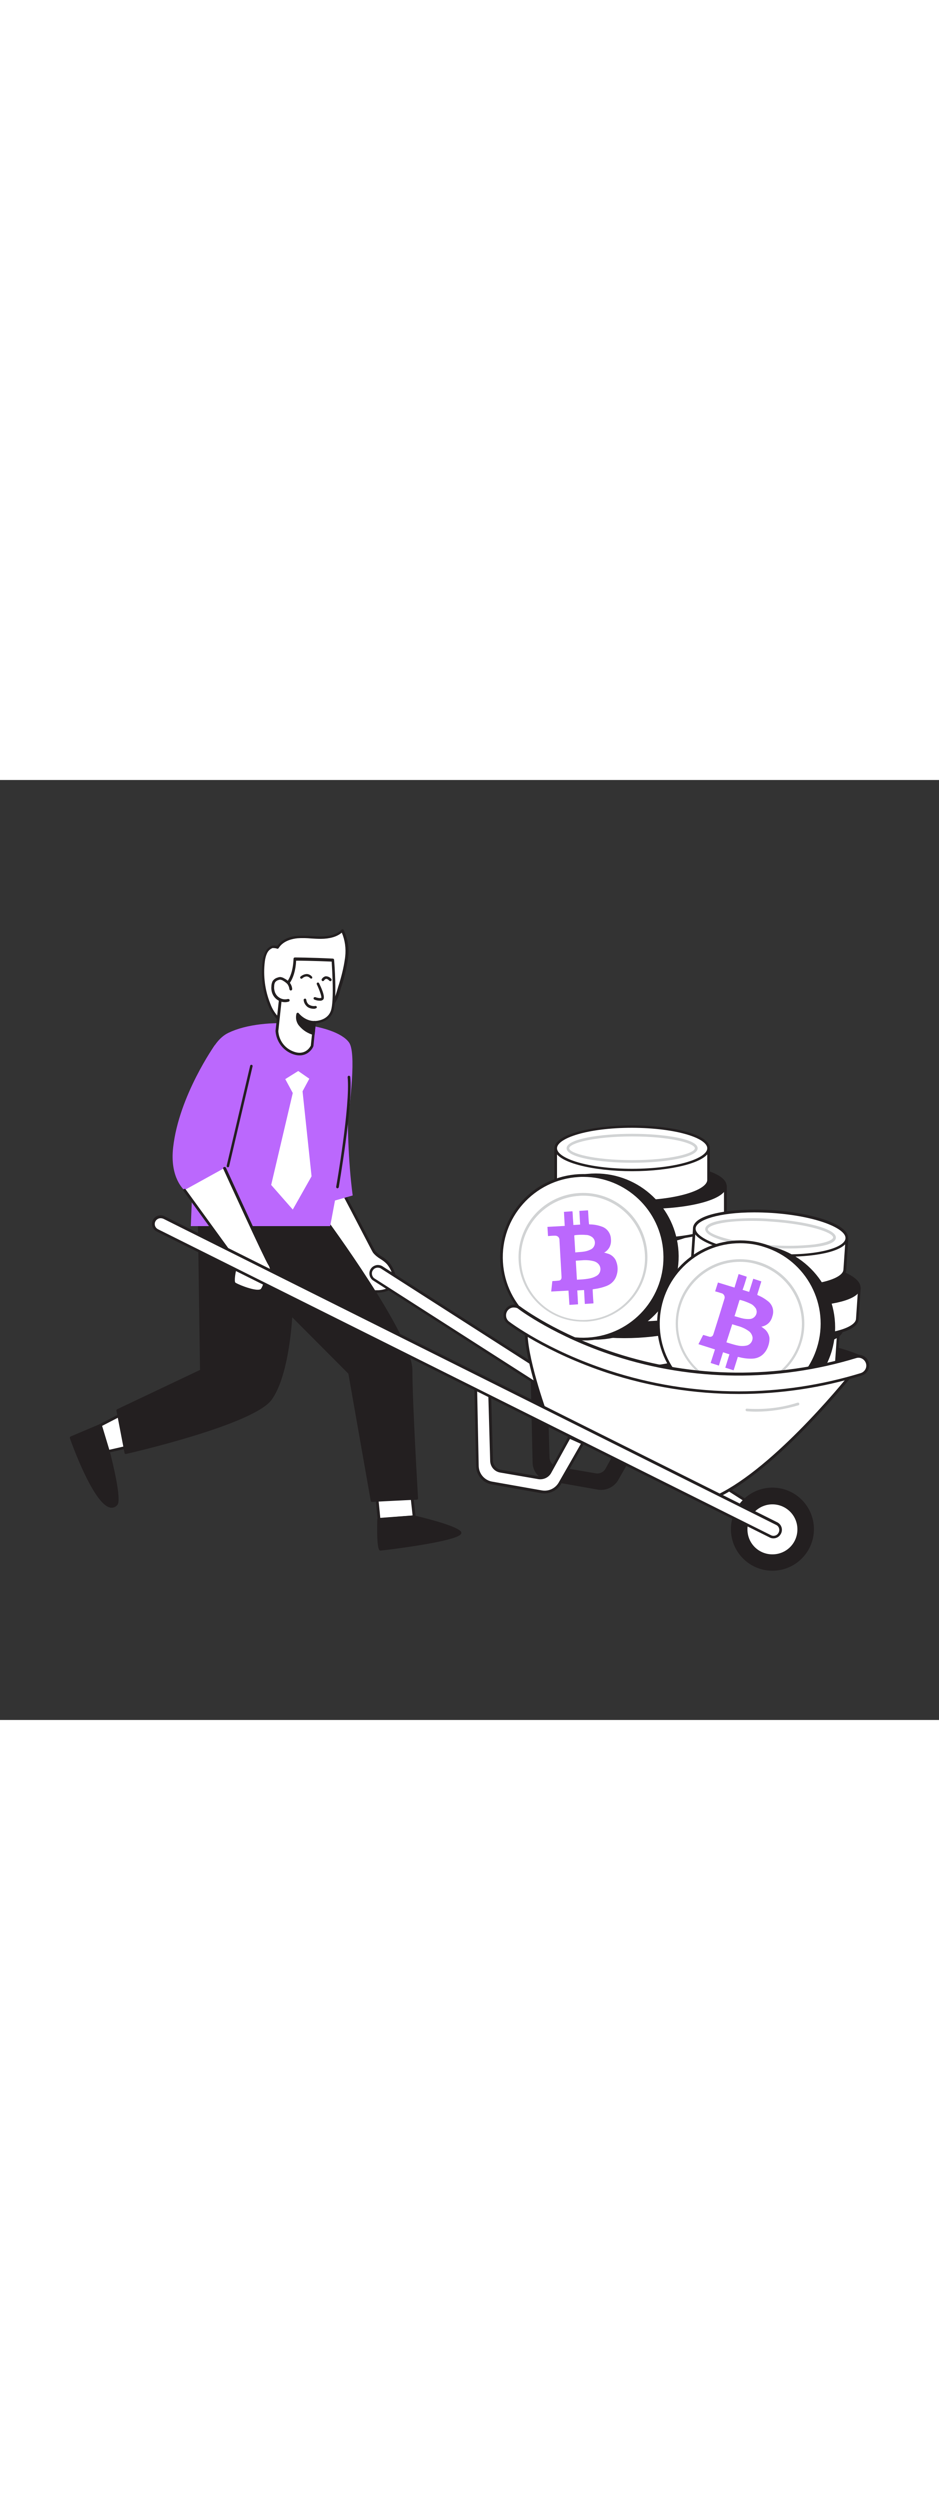 <svg version="1.1" id="Layer_1" xmlns="http://www.w3.org/2000/svg" xmlns:xlink="http://www.w3.org/1999/xlink" x="0px" y="0px" viewBox="0 0 500 500" style="width: 188px;" xml:space="preserve" data-imageid="bitcoin-26" imageName="Bitcoin" class="illustrations_image">
<rect x="0" y="0" width="500" height="500" fill="#333333" stroke="none"/>
<style type="text/css">
	.st0_bitcoin-26{fill:#FFFFFF;}
	.st1_bitcoin-26{fill:#231F20;}
	.st2_bitcoin-26{fill:#68E1FD;}
	.st3_bitcoin-26{fill:#D1D3D4;}
</style>
<g id="Character_body_back_bitcoin-26">
	<path class="st0_bitcoin-26" d="M171.8,200c5.6,7.7,26.4,49,27.7,50.9c1.8,2.6,5.3,3.6,7.4,6.1c2.3,2.8,3.6,6.3,3.6,9.9c0,0.6-0.1,1.2-0.4,1.7&#10;&#9;&#9;c-0.3,0.4-0.6,0.7-1.1,1c-2.2,1.4-4.7,2.2-7.3,2.3c-1.4,0-5.3,0.3-6.2-0.9c-1.2-1.5-6.9-14.5-6.9-14.5l-34.7-44.8"/>
	<path class="st1_bitcoin-26" d="M199.6,272.8c-2.1,0-3.9-0.2-4.7-1.2c-1.2-1.5-6.3-12.9-7-14.6l-34.7-44.7c-0.2-0.3-0.2-0.8,0.1-1&#10;&#9;&#9;s0.8-0.2,1,0.1l34.7,44.8l0.1,0.2c2.3,5.2,6,13.3,6.8,14.4c0.4,0.5,2.2,0.7,5.3,0.6h0.3c2.5-0.1,4.9-0.9,6.9-2.2&#10;&#9;&#9;c0.3-0.2,0.6-0.4,0.8-0.7c0.2-0.4,0.3-0.9,0.3-1.4c0-3.5-1.2-6.8-3.4-9.5c-1-1.1-2.2-2-3.5-2.8c-1.5-0.9-2.9-2-4-3.4&#10;&#9;&#9;c-0.4-0.6-2.3-4.3-5.9-11.2c-6.7-12.9-17.9-34.5-21.8-39.8c-0.2-0.3-0.2-0.8,0.2-1c0.3-0.2,0.8-0.2,1,0.2&#10;&#9;&#9;c3.9,5.4,14.7,26.2,21.9,39.9c3,5.8,5.4,10.4,5.8,11c1,1.2,2.2,2.2,3.6,3c1.4,0.8,2.7,1.9,3.8,3.1c2.4,2.9,3.8,6.6,3.8,10.4&#10;&#9;&#9;c0,0.7-0.1,1.5-0.5,2.1c-0.3,0.5-0.8,0.9-1.3,1.2c-2.3,1.5-4.9,2.3-7.7,2.4h-0.3C200.8,272.8,200.2,272.8,199.6,272.8z"/>
	<polygon class="st0_bitcoin-26" points="200.5,380 201.8,393.3 220.4,391.9 218.7,375.8 &#9;"/>
	<path class="st1_bitcoin-26" d="M201.8,394.1c-0.4,0-0.7-0.3-0.7-0.7l-1.3-13.4c0-0.4,0.2-0.7,0.6-0.8l18.2-4.1c0.2,0,0.4,0,0.6,0.1&#10;&#9;&#9;c0.2,0.1,0.3,0.3,0.3,0.5l1.8,16c0,0.2,0,0.4-0.2,0.5c-0.1,0.2-0.3,0.2-0.5,0.3L201.8,394.1L201.8,394.1z M201.3,380.5l1.2,12&#10;&#9;&#9;l17.2-1.3l-1.6-14.5L201.3,380.5z"/>
	<polygon class="st0_bitcoin-26" points="67,336.2 53.5,343.3 57.6,357.2 70.3,354.3 &#9;"/>
	<path class="st1_bitcoin-26" d="M57.6,357.9c-0.3,0-0.6-0.2-0.7-0.5l-4.2-13.9c-0.1-0.3,0.1-0.7,0.4-0.9l13.6-7c0.2-0.1,0.4-0.1,0.7,0&#10;&#9;&#9;c0.2,0.1,0.3,0.3,0.4,0.5l3.3,18c0.1,0.4-0.2,0.8-0.6,0.8l-12.7,2.9L57.6,357.9z M54.3,343.6l3.8,12.7l11.4-2.6l-3-16.4L54.3,343.6&#10;&#9;&#9;z"/>
	<path class="st1_bitcoin-26" d="M105.9,228.8l1.2,85.4l-44.5,21.1l4.3,22.5c0,0,67.8-15.4,77.2-28.6s10.9-45,10.9-45l31.1,31.2l11.9,67.8&#10;&#9;&#9;l23.7-1.3c0,0-3-49.7-3-68.2s-47-82-47-82L105.9,228.8z"/>
	<path class="st1_bitcoin-26" d="M198.1,384c-0.3,0-0.6-0.2-0.7-0.6l-11.9-67.6l-29.9-30c-0.4,6.6-2.5,32.1-10.9,43.8&#10;&#9;&#9;c-9.5,13.3-74.9,28.3-77.6,28.9c-0.2,0-0.4,0-0.5-0.1c-0.2-0.1-0.3-0.3-0.3-0.5L62,335.5c-0.1-0.3,0.1-0.6,0.4-0.8l44.1-20.9&#10;&#9;&#9;l-1.2-84.9c0-0.2,0.1-0.4,0.2-0.5c0.1-0.1,0.3-0.2,0.5-0.2l65.9,3c0.2,0,0.4,0.1,0.5,0.3c1.9,2.6,47.2,63.9,47.2,82.4&#10;&#9;&#9;c0,18.2,3,67.7,3,68.2c0,0.2,0,0.4-0.2,0.5c-0.1,0.1-0.3,0.2-0.5,0.2L198.1,384L198.1,384z M155.1,283.6c0.2,0,0.4,0.1,0.5,0.2&#10;&#9;&#9;l31.1,31.2c0.1,0.1,0.2,0.2,0.2,0.4l11.9,67.2l22.4-1.2c-0.4-6.1-3-50.4-3-67.5c0-17.4-43.4-76.8-46.7-81.3l-64.8-2.9l1.2,84.6&#10;&#9;&#9;c0,0.3-0.2,0.5-0.4,0.6l-44,20.9l4.1,21.3c7.2-1.7,67.4-16.1,76.1-28.2c9.2-12.9,10.7-44.3,10.7-44.6c0-0.3,0.2-0.5,0.4-0.6&#10;&#9;&#9;C154.9,283.6,155,283.5,155.1,283.6L155.1,283.6z"/>
	<path class="st1_bitcoin-26" d="M53.5,343.3l-15.6,6.6c0,0,15.6,44.3,24,35.3c2.3-2.5-4.3-28-4.3-28L53.5,343.3z"/>
	<path class="st1_bitcoin-26" d="M59.4,387.1c-0.3,0-0.6,0-0.8-0.1c-9-1.9-20.9-35.4-21.4-36.9c-0.1-0.3,0-0.7,0.4-0.9l15.6-6.6&#10;&#9;&#9;c0.2-0.1,0.4-0.1,0.6,0c0.2,0.1,0.3,0.2,0.4,0.4l4.2,13.9c1.6,6.1,6.5,26.1,4.1,28.7C61.7,386.6,60.6,387.1,59.4,387.1z&#10;&#9;&#9; M38.7,350.3c3.5,9.9,13.5,34,20.1,35.4c1,0.2,1.9-0.2,2.6-0.9c1.3-1.4-1.2-15-4.5-27.4L53,344.2L38.7,350.3z"/>
	<path class="st1_bitcoin-26" d="M201.6,393.3c0,0-0.4,15.6,1,15.8s45.7-5.7,42.3-9.1s-24.5-8.2-24.5-8.2L201.6,393.3z"/>
	<path class="st1_bitcoin-26" d="M202.5,409.9L202.5,409.9c-0.6-0.1-2-0.4-1.6-16.5c0-0.4,0.3-0.6,0.6-0.7l18.8-1.5c0.1,0,0.1,0,0.2,0&#10;&#9;&#9;c0.9,0.2,21.4,4.9,24.8,8.4c0.4,0.4,0.5,1,0.2,1.4C243.4,405.2,203.4,409.9,202.5,409.9z M203,408.6L203,408.6z M202.3,394&#10;&#9;&#9;c-0.2,6.4,0,13.2,0.6,14.5c3.7,0,39.1-5.2,41.4-8c-2.9-2.6-18.1-6.6-24-7.9L202.3,394z"/>
</g>
<g id="Character_body_front_bitcoin-26">
	<path class="st2_bitcoin-26 targetColor" d="M186.5,141c0,0-3.7,42.3,1.3,80l-27.4,7.8c0,0,11.3-28,8.5-40.2S186.5,141,186.5,141z" style="fill: rgb(187, 104, 253);"/>
	<path class="st2_bitcoin-26 targetColor" d="M101.6,237.3l1.7-41.9c0,0-0.7-51.7,18.3-60.9s57-5.3,64.3,5.2s-10.1,97.6-10.1,97.6L101.6,237.3z" style="fill: rgb(187, 104, 253);"/>
	<path class="st0_bitcoin-26" d="M184.6,95c0-0.2,0.1-0.5,0.1-0.8c0.6-4.8-0.2-9.7-2.3-14.1c-2.9,2.9-7.4,3.8-11.5,3.8s-8.3-0.7-12.4-0.4&#10;&#9;&#9;s-8.5,2-10.6,5.6c0.2-0.3-2.5-0.4-2.8-0.4c-1.4,0.5-2.5,1.5-3.2,2.8c-0.8,1.6-1.3,3.4-1.5,5.2c-0.9,7.6,0.1,15.4,2.9,22.6&#10;&#9;&#9;c1,2.9,2.7,5.6,4.9,7.8c5.2,5,12.5,2.3,18.4-0.3c5.7-2.4,11.4-6.6,13.2-12.8S183.8,101.3,184.6,95z"/>
	<path class="st1_bitcoin-26" d="M155.4,130.5c-2.9,0.1-5.7-1-7.7-3c-2.2-2.3-3.9-5-5-8c-2.9-7.3-3.9-15.1-2.9-22.9c0.1-1.9,0.7-3.7,1.6-5.4&#10;&#9;&#9;c0.8-1.5,2.1-2.6,3.6-3.1c0.9-0.1,1.8,0,2.7,0.1c2.1-3,6-5,10.8-5.3c2.5-0.1,5-0.1,7.5,0.1c1.6,0.1,3.3,0.2,4.9,0.2l0,0&#10;&#9;&#9;c4.9,0,8.6-1.2,11-3.6c0.2-0.2,0.4-0.2,0.6-0.2c0.2,0,0.4,0.2,0.5,0.4c2.2,4.5,3,9.5,2.4,14.5l-0.1,0.8l0,0&#10;&#9;&#9;c-0.8,5.2-2,10.4-3.7,15.4c-0.4,1.2-0.7,2.5-1.1,3.7c-2.2,7.4-9.5,11.5-13.6,13.3C163.8,128.7,159.6,130.5,155.4,130.5z&#10;&#9;&#9; M145.4,89.4h-0.3c-1.2,0.5-2.1,1.3-2.7,2.4c-0.8,1.5-1.2,3.2-1.4,4.9c-0.9,7.5,0.1,15.2,2.9,22.2c1,2.8,2.6,5.4,4.7,7.5&#10;&#9;&#9;c4.8,4.5,11.3,2.3,17.6-0.4c3.9-1.7,10.8-5.5,12.8-12.4c0.4-1.2,0.7-2.4,1.1-3.7c1.6-4.9,2.9-10,3.6-15.1l0.1-0.8&#10;&#9;&#9;c0.5-4.4-0.1-8.8-1.8-12.8c-2.6,2.2-6.4,3.3-11.3,3.3l0,0c-1.7,0-3.4-0.1-5-0.2c-2.4-0.2-4.8-0.3-7.3-0.1c-2.2,0.2-7.5,1.1-10,5.2&#10;&#9;&#9;c-0.2,0.3-0.6,0.5-1,0.3c0,0,0,0,0,0c-0.1,0-0.1-0.1-0.2-0.1C146.8,89.5,146.1,89.4,145.4,89.4L145.4,89.4z M184.6,95L184.6,95z"/>
	<path class="st0_bitcoin-26" d="M167.5,128.8l-1.3,12.7c0,0-3,6.7-10.8,3.4c-4.6-2-7.6-6.4-7.9-11.3l2.5-22.7c0,0,6.6-2.2,7.1-15.6&#10;&#9;&#9;c0,0,7.8,0,20.2,0.6c0,0,1.7,20.9-0.4,27S167.5,128.8,167.5,128.8z"/>
	<path class="st1_bitcoin-26" d="M159.5,146.5c-1.5,0-3-0.4-4.4-1c-4.8-2.1-8-6.7-8.4-12l2.5-22.8c0-0.3,0.2-0.5,0.5-0.6c0.1,0,6.1-2.3,6.6-15&#10;&#9;&#9;c0-0.4,0.3-0.7,0.7-0.7l0,0c0.1,0,8,0,20.2,0.6c0.4,0,0.7,0.3,0.7,0.7c0.1,0.8,1.7,21.1-0.4,27.3c-1.8,5.4-7.5,6.3-9.4,6.5l-1.2,12&#10;&#9;&#9;c0,0.1,0,0.2-0.1,0.2C166.9,141.9,164.7,146.5,159.5,146.5z M150.6,111.4l-2.4,22.2c0.3,4.7,3.2,8.8,7.5,10.6&#10;&#9;&#9;c6.6,2.9,9.4-2.1,9.8-2.9l1.3-12.5c0-0.4,0.4-0.7,0.7-0.6c0.3,0,6.8,0,8.7-5.5c1.8-5.3,0.6-22.6,0.4-26.1&#10;&#9;&#9;c-9.8-0.4-16.7-0.5-18.9-0.5C157.1,107.3,152.2,110.6,150.6,111.4z M166.2,141.5L166.2,141.5z"/>
	<path class="st0_bitcoin-26" d="M154.8,111.3c-0.1-1.2-0.5-2.3-1.3-3.2c-0.8-0.8-1.6-1.4-2.6-1.9c-0.5-0.3-1.1-0.5-1.7-0.6&#10;&#9;&#9;c-0.4,0-0.8,0.1-1.2,0.2c-1,0.3-1.8,0.9-2.3,1.7c-0.4,0.7-0.5,1.5-0.5,2.3c0,0.9,0,1.7,0.2,2.6c0.8,3.5,4.4,5.7,7.9,4.9&#10;&#9;&#9;c0,0,0.1,0,0.1,0"/>
	<path class="st1_bitcoin-26" d="M151.8,118.2c-3.4,0-6.3-2.3-7.1-5.6c-0.2-0.9-0.3-1.8-0.2-2.8c0-0.9,0.2-1.8,0.6-2.7c0.6-1,1.6-1.7,2.7-2&#10;&#9;&#9;c0.5-0.2,1-0.3,1.5-0.3c0.7,0.1,1.4,0.3,2,0.7c1,0.5,2,1.2,2.8,2.1c0.9,1,1.4,2.3,1.5,3.6c0,0.4-0.3,0.7-0.7,0.8&#10;&#9;&#9;c-0.4,0-0.7-0.3-0.8-0.7c-0.1-1-0.5-2-1.1-2.8c-0.7-0.7-1.5-1.3-2.4-1.8c-0.4-0.3-0.9-0.4-1.4-0.5c-0.3,0-0.6,0.1-0.9,0.2&#10;&#9;&#9;c-0.8,0.2-1.5,0.7-1.9,1.4c-0.3,0.6-0.4,1.3-0.4,2c-0.1,0.8,0,1.6,0.2,2.4c0.7,3.1,3.9,5.1,7,4.3c0,0,0.1,0,0.1,0&#10;&#9;&#9;c0.4-0.1,0.8,0.1,0.9,0.5c0.1,0.4-0.1,0.8-0.5,0.9C153,118.1,152.4,118.2,151.8,118.2z"/>
	<path class="st1_bitcoin-26" d="M166.9,134.9c-2.7-0.7-5.1-2.3-6.9-4.4c-1.5-1.6-2.1-3.9-1.5-6.1c0,0,3.5,4.6,9,4.4L166.9,134.9z"/>
	<path class="st1_bitcoin-26" d="M166.9,135.6h-0.1c-2.9-0.8-5.4-2.4-7.3-4.6c-1.7-1.8-2.3-4.4-1.6-6.8c0.1-0.2,0.3-0.4,0.6-0.4&#10;&#9;&#9;c0.3,0,0.5,0.1,0.6,0.3c0,0,3.3,4.2,8.4,4.1c0.2,0,0.4,0.1,0.5,0.2c0.1,0.1,0.2,0.3,0.2,0.5l-0.6,6.1c0,0.2-0.1,0.4-0.3,0.5&#10;&#9;&#9;C167.2,135.6,167,135.6,166.9,135.6z M159,125.9c-0.1,1.5,0.5,3,1.5,4.1c1.6,1.8,3.6,3.2,5.8,4l0.4-4.5&#10;&#9;&#9;C163.8,129.3,161.1,128,159,125.9z"/>
	<path class="st1_bitcoin-26" d="M170.2,117.4c-1,0-1.9-0.2-2.8-0.6c-0.4-0.1-0.5-0.6-0.4-0.9s0.6-0.5,0.9-0.4c0.8,0.3,2.6,0.8,3.2,0.3&#10;&#9;&#9;c0.2-0.6-0.9-3.9-2.4-7.1c-0.2-0.3,0-0.8,0.3-0.9c0.3-0.2,0.8,0,0.9,0.3c0,0,0,0,0,0c1.7,3.4,3.4,7.7,2.1,8.8&#10;&#9;&#9;C171.5,117.3,170.9,117.5,170.2,117.4z"/>
	<path class="st1_bitcoin-26" d="M167.1,121.7c-1.2,0-2.4-0.3-3.4-1c-1.1-0.9-1.9-2.2-2-3.6c-0.1-0.4,0.2-0.7,0.6-0.8c0.4-0.1,0.7,0.2,0.8,0.6&#10;&#9;&#9;c0.1,1,0.6,2,1.4,2.6c1,0.6,2.2,0.9,3.4,0.7c0.4-0.1,0.7,0.2,0.8,0.5c0,0,0,0,0,0c0.1,0.4-0.2,0.7-0.6,0.8c0,0,0,0,0,0&#10;&#9;&#9;C167.7,121.7,167.4,121.7,167.1,121.7z"/>
	<path class="st1_bitcoin-26" d="M165.6,105.6c-0.2,0-0.4-0.1-0.5-0.2c-0.4-0.5-1-0.8-1.7-0.9c-0.9,0-1.8,0.4-2.4,1c-0.3,0.3-0.7,0.3-1,0&#10;&#9;&#9;c0,0,0,0,0,0c-0.3-0.3-0.2-0.7,0.1-1c1-0.8,2.2-1.3,3.4-1.3c1,0.1,2,0.6,2.6,1.4c0.3,0.3,0.2,0.7,0,1c0,0,0,0,0,0&#10;&#9;&#9;C165.9,105.6,165.7,105.7,165.6,105.6z"/>
	<path class="st1_bitcoin-26" d="M171.9,107c-0.1,0-0.2,0-0.3-0.1c-0.3-0.2-0.5-0.6-0.3-0.9c0.4-0.8,1.2-1.4,2.1-1.6c1.2,0,2.3,0.5,3,1.4&#10;&#9;&#9;c0.3,0.3,0.2,0.7,0,1c0,0,0,0,0,0c-0.3,0.3-0.7,0.3-1,0c0,0,0,0,0,0c-0.5-0.5-1.2-1.1-1.8-1c-0.4,0.1-0.8,0.4-1,0.8&#10;&#9;&#9;C172.3,106.9,172.1,107,171.9,107z"/>
	<polygon class="st0_bitcoin-26" points="158.8,154.8 151.9,159.1 155.9,166.5 144.4,215.4 155.9,228.5 165.9,210.8 161.1,165.6 164.7,158.9 &#9;&#10;&#9;&#9;"/>
	<path class="st2_bitcoin-26 targetColor" d="M114.4,141c0,0-19.1,26.9-22.2,54.4c-1.9,16.4,6,22.8,6,22.8l24.9-11.7c0,0-7.2-12.6,9.4-46L114.4,141z" style="fill: rgb(187, 104, 253);"/>
	<path class="st0_bitcoin-26" d="M98.3,218.1l27.8,38.3c0,0-3.1,10.4-1.1,11.6s12.6,5.6,14.5,3c1.2-1.9,1.8-4.1,1.6-6.3h2.8&#10;&#9;&#9;c0,0,1.4-4.4-0.5-7.3s-23.9-51-23.9-51"/>
	<path class="st1_bitcoin-26" d="M137,272.5c-4.4,0-11.5-3.3-12.4-3.9c-2.2-1.3-0.3-8.6,0.7-12l-27.6-38c-0.2-0.3-0.2-0.8,0.2-1&#10;&#9;&#9;c0.3-0.2,0.8-0.2,1,0.2l27.8,38.3c0.1,0.2,0.2,0.4,0.1,0.6c-1.6,5.1-2.2,10.2-1.4,10.7c2.7,1.6,12.2,5.1,13.6,3.2&#10;&#9;&#9;c1.1-1.7,1.6-3.8,1.5-5.8c0-0.2,0-0.4,0.2-0.5c0.1-0.1,0.3-0.2,0.5-0.2h2.3c0.3-1.2,0.8-4.1-0.6-6.1c-2-2.9-23.1-49.1-24-51.1&#10;&#9;&#9;c-0.2-0.4-0.1-0.8,0.3-1c0,0,0,0,0.1,0c0.4-0.2,0.8,0,1,0.3c0,0,0,0,0,0c7.6,16.6,22.3,48.7,23.8,50.9c2.1,3.1,0.7,7.7,0.6,7.9&#10;&#9;&#9;c-0.1,0.3-0.4,0.5-0.7,0.5h-2.1c0,2.1-0.6,4.2-1.8,6C139.3,272.2,138.1,272.6,137,272.5z"/>
	<path class="st1_bitcoin-26" d="M121.4,206c-0.1,0-0.1,0-0.2,0c-0.4-0.1-0.6-0.5-0.5-0.8l12.5-53.2c0.1-0.4,0.5-0.6,0.8-0.5&#10;&#9;&#9;c0.4,0.1,0.6,0.5,0.5,0.8L122,205.5C122,205.8,121.7,206,121.4,206z"/>
	<path class="st1_bitcoin-26" d="M179.7,217.2h-0.1c-0.4-0.1-0.6-0.4-0.6-0.8c0,0,0,0,0,0c0.1-0.4,7.6-43.6,6.1-58.3c0-0.4,0.2-0.7,0.6-0.8&#10;&#9;&#9;c0.4,0,0.7,0.2,0.8,0.6c0,0,0,0,0,0c1.5,15.1-6.1,58.3-6.1,58.7C180.3,216.9,180,217.2,179.7,217.2z"/>
</g>
<g id="Cart_bitcoin-26">
	<path class="st1_bitcoin-26" d="M460.7,308.1c0,0-12.6-7-34.6-9l-4.3,23.5L460.7,308.1z"/>
	<path class="st1_bitcoin-26" d="M421.8,323.4c-0.2,0-0.3-0.1-0.5-0.2c-0.2-0.2-0.3-0.4-0.2-0.7l4.3-23.5c0.1-0.4,0.4-0.6,0.8-0.6&#10;&#9;&#9;c22,2,34.8,9,34.9,9c0.2,0.1,0.4,0.4,0.4,0.7c0,0.3-0.2,0.5-0.5,0.6l-38.9,14.5C422,323.3,421.9,323.4,421.8,323.4z M426.7,299.9&#10;&#9;&#9;l-3.9,21.7L459,308C455.2,306.2,443.8,301.5,426.7,299.9z"/>
	<path class="st1_bitcoin-26" d="M283.2,317.5l1,45.6c0.1,4.5,3.3,8.2,7.7,9l26.6,4.7c3.9,0.7,7.7-1.1,9.7-4.6l12.1-21.3l-7.1-3.2L323,366.4&#10;&#9;&#9;c-1.2,2.1-3.6,3.3-6,2.9l-20.4-3.5c-2.7-0.5-4.7-2.8-4.8-5.5l-1-35.9L283.2,317.5z"/>
	<path class="st1_bitcoin-26" d="M320.2,377.6c-0.6,0-1.2,0-1.7-0.1l-26.6-4.7c-4.7-0.8-8.2-4.9-8.3-9.6l-1-45.6c0-0.3,0.2-0.5,0.4-0.6&#10;&#9;&#9;c0.3-0.1,0.6-0.1,0.8,0.1l7.6,6.9c0.1,0.1,0.2,0.3,0.2,0.5l1,35.9c0.1,2.4,1.8,4.5,4.2,4.9l20.4,3.5c2.1,0.4,4.3-0.7,5.3-2.6&#10;&#9;&#9;l10.3-18.7c0.2-0.3,0.6-0.4,0.9-0.3l7.1,3.2c0.2,0.1,0.3,0.2,0.4,0.4c0.1,0.2,0,0.4-0.1,0.6l-12.1,21.3&#10;&#9;&#9;C327.1,375.7,323.7,377.6,320.2,377.6z M284,319.1l0.9,44c0.1,4.1,3.1,7.6,7.1,8.3l26.6,4.7c3.6,0.6,7.2-1,9-4.2l11.8-20.6&#10;&#9;&#9;l-5.8-2.7l-10,18.1c-1.3,2.4-4.1,3.7-6.8,3.3l-20.3-3.5c-3-0.5-5.3-3.1-5.4-6.2l-1-35.6L284,319.1z"/>
	<path class="st0_bitcoin-26" d="M297,304.6v16.9c0,6.4,18.2,11.5,40.7,11.5s40.7-5.2,40.7-11.5v-16.9H297z"/>
	<path class="st1_bitcoin-26" d="M337.7,333.7c-20.4,0-41.4-4.6-41.4-12.2v-16.9c0-0.4,0.3-0.7,0.7-0.7h0h81.4c0.4,0,0.7,0.3,0.7,0.7v0v16.9&#10;&#9;&#9;C379.1,329.1,358,333.7,337.7,333.7z M297.7,305.3v16.1c0,5.2,16.1,10.9,40,10.9s40-5.6,40-10.9v-16.1H297.7z"/>
	<ellipse class="st1_bitcoin-26" cx="337.7" cy="304.6" rx="40.7" ry="11.5"/>
	<path class="st1_bitcoin-26" d="M337.7,316.8c-20.4,0-41.4-4.6-41.4-12.2s21.1-12.2,41.4-12.2s41.4,4.6,41.4,12.2S358,316.8,337.7,316.8z&#10;&#9;&#9; M337.7,293.7c-23.9,0-40,5.6-40,10.9s16.1,10.9,40,10.9s40-5.6,40-10.9S361.6,293.7,337.7,293.7z"/>
	<path class="st0_bitcoin-26" d="M291.7,284.6v16.9c0,6.4,18.2,11.5,40.7,11.5s40.7-5.2,40.7-11.5v-16.9H291.7z"/>
	<path class="st1_bitcoin-26" d="M332.4,313.7c-20.4,0-41.4-4.6-41.4-12.2v-16.9c0-0.4,0.3-0.7,0.7-0.7h0h81.4c0.4,0,0.7,0.3,0.7,0.7v0v16.9&#10;&#9;&#9;C373.8,309.1,352.7,313.7,332.4,313.7z M292.4,285.3v16.1c0,5.2,16.1,10.9,40,10.9s40-5.6,40-10.9v-16.1H292.4z"/>
	<ellipse class="st1_bitcoin-26" cx="332.4" cy="284.6" rx="40.7" ry="11.5"/>
	<path class="st1_bitcoin-26" d="M332.4,296.9c-20.4,0-41.4-4.6-41.4-12.2s21.1-12.2,41.4-12.2s41.4,4.6,41.4,12.2S352.7,296.9,332.4,296.9z&#10;&#9;&#9; M332.4,273.8c-23.9,0-40,5.6-40,10.9s16.1,10.9,40,10.9s40-5.6,40-10.9S356.3,273.8,332.4,273.8L332.4,273.8z"/>
	<path class="st0_bitcoin-26" d="M298.2,260.3v16.9c0,6.4,18.2,11.5,40.7,11.5s40.7-5.2,40.7-11.5v-16.9H298.2z"/>
	<path class="st1_bitcoin-26" d="M338.9,289.4c-20.4,0-41.4-4.6-41.4-12.2v-16.9c0-0.4,0.3-0.7,0.7-0.7h0h81.5c0.4,0,0.7,0.3,0.7,0.7v0v16.9&#10;&#9;&#9;C380.4,284.8,359.3,289.4,338.9,289.4z M298.9,261v16.1c0,5.2,16.1,10.9,40,10.9s40-5.6,40-10.9V261L298.9,261z"/>
	<ellipse class="st1_bitcoin-26" cx="338.9" cy="260.3" rx="40.7" ry="11.5"/>
	<path class="st1_bitcoin-26" d="M338.9,272.5c-20.4,0-41.4-4.6-41.4-12.2s21.1-12.3,41.4-12.3s41.4,4.6,41.4,12.2&#10;&#9;&#9;C380.4,267.9,359.3,272.5,338.9,272.5z M338.9,249.4c-23.9,0-40,5.6-40,10.9c0,5.2,16.1,10.9,40,10.9s40-5.6,40-10.9&#10;&#9;&#9;S362.9,249.4,338.9,249.4z"/>
	<path class="st0_bitcoin-26" d="M291.7,235.9v16.9c0,6.4,18.2,11.6,40.7,11.6s40.7-5.2,40.7-11.6v-16.9H291.7z"/>
	<path class="st1_bitcoin-26" d="M332.4,265c-20.4,0-41.4-4.6-41.4-12.3v-16.9c0-0.4,0.3-0.7,0.7-0.7l0,0h81.4c0.4,0,0.7,0.3,0.7,0.7&#10;&#9;&#9;c0,0,0,0,0,0v16.9C373.8,260.4,352.7,265,332.4,265z M292.4,236.6v16.2c0,5.2,16.1,10.9,40,10.9s40-5.6,40-10.9v-16.2L292.4,236.6z&#10;&#9;&#9;"/>
	<ellipse class="st1_bitcoin-26" cx="332.4" cy="235.9" rx="40.7" ry="11.6"/>
	<path class="st1_bitcoin-26" d="M332.4,248.1c-20.4,0-41.4-4.6-41.4-12.2s21-12.2,41.4-12.2s41.4,4.6,41.4,12.2S352.7,248.1,332.4,248.1z&#10;&#9;&#9; M332.4,225c-23.9,0-40,5.6-40,10.9s16.1,10.9,40,10.9s40-5.6,40-10.9S356.3,225,332.4,225z"/>
	<path class="st0_bitcoin-26" d="M304.8,215.9v16.9c0,6.4,18.2,11.6,40.7,11.6s40.7-5.2,40.7-11.6v-16.9H304.8z"/>
	<path class="st1_bitcoin-26" d="M345.5,245c-20.4,0-41.4-4.6-41.4-12.2v-16.9c0-0.4,0.3-0.7,0.7-0.7l0,0h81.5c0.4,0,0.7,0.3,0.7,0.7&#10;&#9;&#9;c0,0,0,0,0,0v16.9C386.9,240.4,365.9,245,345.5,245z M305.5,216.6v16.1c0,5.2,16.1,10.9,40,10.9s40-5.6,40-10.9v-16.2L305.5,216.6z&#10;&#9;&#9;"/>
	<ellipse class="st1_bitcoin-26" cx="345.5" cy="215.9" rx="40.7" ry="11.6"/>
	<path class="st1_bitcoin-26" d="M345.5,228.1c-20.4,0-41.4-4.6-41.4-12.2s21.1-12.2,41.4-12.2s41.4,4.6,41.4,12.2S365.9,228.1,345.5,228.1z&#10;&#9;&#9; M345.5,205c-24,0-40,5.6-40,10.9s16.1,10.9,40,10.9s40-5.6,40-10.9S369.5,205,345.5,205L345.5,205z"/>
	<path class="st0_bitcoin-26" d="M295.9,195.9v16.9c0,6.4,18.2,11.6,40.7,11.6s40.7-5.2,40.7-11.6v-16.9H295.9z"/>
	<path class="st1_bitcoin-26" d="M336.6,225c-20.4,0-41.4-4.6-41.4-12.2v-16.9c0-0.4,0.3-0.7,0.7-0.7l0,0h81.4c0.4,0,0.7,0.3,0.7,0.7&#10;&#9;&#9;c0,0,0,0,0,0v16.9C378,220.4,356.9,225,336.6,225z M296.6,196.6v16.1c0,5.2,16.1,10.9,40,10.9s40-5.6,40-10.9v-16.1H296.6z"/>
	<ellipse class="st0_bitcoin-26" cx="336.6" cy="195.9" rx="40.7" ry="11.6"/>
	<path class="st1_bitcoin-26" d="M336.6,208.1c-20.4,0-41.4-4.6-41.4-12.2s21.1-12.2,41.4-12.2s41.4,4.6,41.4,12.2S356.9,208.1,336.6,208.1z&#10;&#9;&#9; M336.6,185c-23.9,0-40,5.6-40,10.9s16.1,10.9,40,10.9s40-5.6,40-10.9S360.5,185.1,336.6,185L336.6,185z"/>
	<path class="st3_bitcoin-26" d="M336.6,203.6c-16.9,0-34.9-2.7-34.9-7.7s18-7.7,34.9-7.7s34.9,2.7,34.9,7.7S353.5,203.6,336.6,203.6z&#10;&#9;&#9; M336.6,189.6c-20.7,0-33.5,3.7-33.5,6.3s12.7,6.3,33.5,6.3s33.4-3.7,33.4-6.3S357.3,189.6,336.6,189.6L336.6,189.6z"/>
	<path class="st0_bitcoin-26" d="M365.2,287.1l-1.1,16.8c-0.4,6.4,17.4,12.7,39.9,14.2s41-2.5,41.4-8.8l1.1-16.8L365.2,287.1z"/>
	<path class="st1_bitcoin-26" d="M413,319.1c-3,0-6-0.1-9.1-0.3c-10.9-0.7-21.1-2.6-28.7-5.3c-5.5-2-12.1-5.3-11.8-9.6l1.1-16.8&#10;&#9;&#9;c0-0.2,0.1-0.4,0.2-0.5c0.1-0.1,0.3-0.2,0.5-0.2l81.3,5.4c0.4,0,0.7,0.4,0.7,0.7c0,0,0,0,0,0l-1.1,16.8&#10;&#9;&#9;C445.6,315.8,430.1,319.1,413,319.1z M365.9,287.8l-1.1,16.1c-0.2,2.7,3.8,5.7,10.9,8.2c7.5,2.7,17.5,4.5,28.3,5.2&#10;&#9;&#9;c23.9,1.6,40.3-3,40.7-8.2l1.1-16.1L365.9,287.8z"/>
	
		<ellipse transform="matrix(6.982913e-02 -0.998 0.998 6.982913e-02 90.251 676.777)" class="st1_bitcoin-26" cx="408" cy="290" rx="11.6" ry="40.8"/>
	<path class="st1_bitcoin-26" d="M414.4,302.3c-3,0-6.2-0.1-9.4-0.3c-20.3-1.4-41-7.3-40.5-15s21.8-10.8,42.1-9.5c10.9,0.7,21.1,2.6,28.7,5.3&#10;&#9;&#9;c5.5,2,12.1,5.3,11.8,9.6l0,0c-0.3,4.4-7.2,6.8-13,8C427.7,301.8,421.1,302.4,414.4,302.3z M397.1,278.6c-18.7,0-30.9,4-31.2,8.5&#10;&#9;&#9;c-0.3,5.2,15.3,11.9,39.2,13.5c10.8,0.7,21,0.2,28.8-1.5c7.4-1.6,11.7-4,11.9-6.7l0,0c0.2-2.7-3.8-5.7-10.9-8.2&#10;&#9;&#9;c-7.5-2.7-17.5-4.5-28.3-5.2C403.3,278.7,400.1,278.6,397.1,278.6z"/>
	<path class="st0_bitcoin-26" d="M376.3,264.7l-1.1,16.8c-0.4,6.4,17.4,12.7,39.9,14.2s41-2.5,41.4-8.8l1.1-16.8L376.3,264.7z"/>
	<path class="st1_bitcoin-26" d="M424.1,296.7c-3,0-6-0.1-9.1-0.3c-10.9-0.7-21.1-2.6-28.7-5.3c-5.5-2-12.1-5.3-11.8-9.6l1.1-16.8&#10;&#9;&#9;c0-0.4,0.4-0.7,0.7-0.6l81.3,5.4c0.2,0,0.4,0.1,0.5,0.2c0.1,0.1,0.2,0.3,0.2,0.5l-1.1,16.8C456.7,293.4,441.2,296.7,424.1,296.7z&#10;&#9;&#9; M377,265.4l-1.1,16.1c-0.2,2.7,3.8,5.7,10.9,8.2c7.5,2.7,17.5,4.5,28.3,5.2c23.9,1.6,40.3-3,40.7-8.2l1.1-16.1L377,265.4z"/>
	
		<ellipse transform="matrix(6.609976e-02 -0.998 0.998 6.609976e-02 122.617 665.677)" class="st1_bitcoin-26" cx="416.9" cy="267.3" rx="11.5" ry="40.7"/>
	<path class="st1_bitcoin-26" d="M425.2,279.9c-3,0-6-0.1-9.1-0.3c-10.9-0.7-21.1-2.6-28.7-5.3c-5.6-2-12.1-5.3-11.8-9.6s7.2-6.8,13-8&#10;&#9;&#9;c7.9-1.7,18.2-2.2,29.1-1.5c20.3,1.3,41,7.3,40.5,15l0,0C457.9,276.6,442.3,279.9,425.2,279.9z M408.4,256.2&#10;&#9;&#9;c-6.5-0.1-13.1,0.5-19.5,1.8c-7.4,1.6-11.7,4-11.9,6.7s3.8,5.7,10.9,8.2c7.5,2.7,17.5,4.5,28.3,5.2c23.9,1.6,40.3-3,40.6-8.2l0,0&#10;&#9;&#9;c0.4-5.2-15.3-11.9-39.2-13.5C414.5,256.3,411.4,256.2,408.4,256.2z M457.6,270L457.6,270z"/>
	<path class="st0_bitcoin-26" d="M369.7,238.4l-1.1,16.8c-0.4,6.4,17.4,12.7,39.9,14.2s41-2.5,41.4-8.8l1.1-16.8L369.7,238.4z"/>
	<path class="st1_bitcoin-26" d="M417.5,270.5c-3,0-6-0.1-9.1-0.3c-10.9-0.7-21.1-2.6-28.7-5.3c-5.6-2-12.1-5.3-11.8-9.6l1.1-16.8&#10;&#9;&#9;c0-0.2,0.1-0.4,0.2-0.5c0.1-0.1,0.3-0.2,0.5-0.2l81.3,5.4c0.2,0,0.4,0.1,0.5,0.2c0.1,0.1,0.2,0.3,0.2,0.5l-1.1,16.8&#10;&#9;&#9;C450.1,267.2,434.6,270.5,417.5,270.5z M370.4,239.2l-1.1,16.1c-0.2,2.7,3.8,5.7,10.9,8.2c7.5,2.7,17.5,4.5,28.3,5.2&#10;&#9;&#9;c23.9,1.6,40.3-3,40.6-8.2l1.1-16.1L370.4,239.2z"/>
	
		<ellipse transform="matrix(6.609976e-02 -0.998 0.998 6.609976e-02 142.618 634.567)" class="st0_bitcoin-26" cx="410.3" cy="241.1" rx="11.5" ry="40.7"/>
	<path class="st1_bitcoin-26" d="M418.6,253.6c-3,0-6-0.1-9.1-0.3c-20.3-1.4-41-7.3-40.5-15s21.8-10.8,42.1-9.5s41,7.3,40.5,15l0,0&#10;&#9;&#9;C451.2,250.4,435.7,253.6,418.6,253.6z M401.6,230c-18.7,0-30.9,4-31.2,8.5c-0.3,5.2,15.3,11.9,39.2,13.5s40.3-2.9,40.6-8.2l0,0&#10;&#9;&#9;c0.4-5.2-15.3-11.9-39.2-13.5C407.8,230.1,404.6,230,401.6,230L401.6,230z M451,243.8L451,243.8z"/>
	<path class="st3_bitcoin-26" d="M420.4,249.2c-3.4,0-7-0.1-10.6-0.4c-16.9-1.1-34.6-5-34.3-10c0.2-2.3,3.8-4,10.9-4.9&#10;&#9;&#9;c8.1-0.9,16.3-1.1,24.4-0.4c16.9,1.1,34.6,5,34.3,10c-0.1,2.3-3.8,4-10.9,4.9C429.6,248.9,425,249.2,420.4,249.2z M400.2,234.5&#10;&#9;&#9;c-4.5,0-9.1,0.2-13.6,0.8c-7,1-9.6,2.6-9.7,3.6c-0.2,2.6,12.3,7.1,33,8.5c8,0.6,16.1,0.5,24-0.4c7-1,9.6-2.6,9.7-3.6&#10;&#9;&#9;c0.2-2.6-12.3-7.1-33-8.5C407.1,234.6,403.6,234.5,400.2,234.5z"/>
	<circle class="st1_bitcoin-26" cx="317.2" cy="253.5" r="43.5"/>
	<path class="st1_bitcoin-26" d="M317.2,297.7c-24.4,0-44.2-19.8-44.2-44.2c0-24.4,19.8-44.2,44.2-44.2c23.4,0,42.7,18.3,44.1,41.6l0,0&#10;&#9;&#9;c1.4,24.4-17.2,45.3-41.5,46.7C318.9,297.7,318.1,297.7,317.2,297.7z M317.2,210.7c-0.8,0-1.7,0-2.5,0.1&#10;&#9;&#9;c-23.6,1.4-41.7,21.6-40.4,45.3c1.4,23.6,21.6,41.7,45.3,40.4c23.6-1.4,41.7-21.6,40.4-45.3C358.7,228.5,339.9,210.8,317.2,210.7z"/>
	<circle class="st0_bitcoin-26" cx="310.5" cy="253.9" r="43.5"/>
	<path class="st1_bitcoin-26" d="M310.5,298.1c-24.4,0-44.2-19.9-44.2-44.3c0-24.4,19.9-44.2,44.3-44.2c23.4,0,42.7,18.3,44.1,41.7l0,0&#10;&#9;&#9;c1.4,24.4-17.2,45.3-41.6,46.8C312.2,298.1,311.3,298.1,310.5,298.1z M310.6,211.1c-0.9,0-1.7,0-2.6,0.1&#10;&#9;&#9;c-23.6,1.4-41.6,21.6-40.2,45.2s21.6,41.6,45.2,40.2c23.6-1.4,41.6-21.6,40.2-45.2l0,0C351.9,228.8,333.2,211.2,310.6,211.1z"/>
	<path class="st3_bitcoin-26" d="M310.5,288.1c-18.9,0.1-34.3-15.2-34.4-34.1c-0.1-18.2,14.2-33.3,32.4-34.3c18.9-1.1,35.1,13.3,36.2,32.2&#10;&#9;&#9;c1.1,18.9-13.3,35-32.2,36.2C311.8,288.1,311.1,288.1,310.5,288.1z M310.6,221.1c-0.6,0-1.3,0-2,0.1c-18.2,1-32.2,16.6-31.2,34.8&#10;&#9;&#9;s16.6,32.2,34.8,31.2c18.2-1,32.2-16.6,31.2-34.8C342.4,234.8,328,221.2,310.6,221.1z"/>
	<path class="st2_bitcoin-26 targetColor" d="M313.1,228.9c0,0.3,0.1,0.7,0.1,1c0.1,2,0.2,4,0.4,6c0,0.4,0.1,0.5,0.5,0.5c2.1,0,4.2,0.4,6.2,1.1&#10;&#9;&#9;c2.9,0.9,4.9,3.6,5,6.6c0.2,1.6-0.1,3.3-0.9,4.7c-0.5,0.8-1.1,1.5-1.9,2.1l-0.8,0.5c0.5,0.1,0.9,0.2,1.4,0.4c2,0.4,3.7,1.7,4.7,3.5&#10;&#9;&#9;c0.4,0.9,0.7,1.8,0.9,2.8c0.3,1.8,0.2,3.7-0.4,5.4c-0.7,2.5-2.6,4.5-5,5.5c-2.2,0.9-4.6,1.5-7,1.8c-0.9,0.1-0.7,0.1-0.7,0.8&#10;&#9;&#9;c0.1,2.1,0.2,4.2,0.4,6.3v0.5l-4.6,0.3l-0.4-7.4l-3.6,0.2l0.4,7.4l-4.6,0.3l-0.5-7.6l-9.2,0.5l0.6-5.5l0.5-0.1&#10;&#9;&#9;c0.9,0,1.9-0.1,2.8-0.2c0.9,0,1.6-0.7,1.6-1.6c0-0.1,0-0.1,0-0.2c0-0.1,0-0.2,0-0.3l-1.1-19.4c0.1-1.3-0.9-2.4-2.2-2.4&#10;&#9;&#9;c-0.1,0-0.3,0-0.4,0c-1.1,0-2.3,0.1-3.5,0.2l-0.3-4.9l9.2-0.5l-0.4-7.5l4.5-0.3c0,0.2,0.1,0.4,0.1,0.6c0.1,2.1,0.2,4.1,0.4,6.2v0.5&#10;&#9;&#9;l3.6-0.2l-0.4-7.3L313.1,228.9z M307.2,265.8c0.1,0,0.2,0,0.3,0c1.8-0.1,3.7-0.2,5.5-0.5c1.6-0.2,3.2-0.7,4.6-1.5&#10;&#9;&#9;c2-1.1,2.7-3.6,1.6-5.6c-0.7-1.2-1.9-2-3.3-2.3c-2-0.5-4.2-0.6-6.2-0.4l-3.1,0.2L307.2,265.8z M306.3,251.3c1.7-0.2,3.3-0.2,5-0.5&#10;&#9;&#9;c1.2-0.2,2.3-0.6,3.3-1.1c1.9-0.9,2.7-3.3,1.8-5.2c-0.2-0.5-0.6-0.9-1-1.3c-1-0.7-2.1-1.2-3.4-1.2c-1.9-0.2-3.8-0.1-5.7,0.1&#10;&#9;&#9;c-0.4,0-0.5,0.1-0.5,0.5c0.2,2.7,0.3,5.4,0.5,8.2C306.3,250.9,306.3,251,306.3,251.3L306.3,251.3z" style="fill: rgb(187, 104, 253);"/>
	<circle class="st1_bitcoin-26" cx="400.5" cy="291.1" r="43.5"/>
	<path class="st1_bitcoin-26" d="M400.5,335.4c-24.4,0-44.2-19.8-44.2-44.2s19.8-44.2,44.2-44.2c24.4,0,44.2,19.8,44.2,44.2&#10;&#9;&#9;c0,4.5-0.7,8.9-2,13.2l0,0C436.9,322.8,419.8,335.3,400.5,335.4z M400.5,248.4c-23.7-0.1-42.9,19-43,42.7&#10;&#9;&#9;c-0.1,23.7,19,42.9,42.7,43c23.7,0.1,42.9-19,43-42.7c0.1-18.7-12-35.3-29.9-41C409.2,249,404.9,248.3,400.5,248.4L400.5,248.4z&#10;&#9;&#9; M442,304.1L442,304.1z"/>
	<circle class="st0_bitcoin-26" cx="394.1" cy="289.1" r="43.5"/>
	<path class="st1_bitcoin-26" d="M394.1,333.4c-24.4,0-44.2-19.8-44.2-44.3c0-24.4,19.8-44.2,44.3-44.2c24.4,0,44.2,19.8,44.2,44.3&#10;&#9;&#9;c0,4.5-0.7,8.9-2,13.2l0,0C430.5,320.8,413.4,333.4,394.1,333.4z M394.1,246.4c-23.6,0-42.8,19.1-42.8,42.8&#10;&#9;&#9;c0,23.6,19.1,42.8,42.8,42.8c18.7,0,35.3-12.1,40.9-30l0,0c7.1-22.6-5.5-46.6-28.1-53.6C402.7,247,398.4,246.4,394.1,246.4z&#10;&#9;&#9; M435.6,302.2L435.6,302.2z"/>
	<path class="st3_bitcoin-26" d="M394.1,323.4c-18.9,0-34.3-15.3-34.3-34.2s15.3-34.3,34.2-34.3c18.9,0,34.3,15.3,34.3,34.2&#10;&#9;&#9;c0,3.5-0.5,7-1.6,10.3l0,0C422.3,313.6,409.1,323.3,394.1,323.4z M394.1,256.3c-18.2,0-33,14.7-33.1,32.9c0,18.2,14.7,33,32.9,33.1&#10;&#9;&#9;c18.2,0,33-14.7,33.1-32.9c0-14.4-9.3-27.2-23.1-31.5C400.7,256.8,397.4,256.3,394.1,256.3L394.1,256.3z"/>
	<path class="st2_bitcoin-26 targetColor" d="M405.4,266.7c-0.1,0.3-0.2,0.6-0.3,1c-0.6,1.9-1.2,3.9-1.8,5.8c-0.1,0.3,0,0.5,0.3,0.6c2,0.8,3.8,1.9,5.4,3.2&#10;&#9;&#9;c2.4,1.9,3.3,5,2.3,7.9c-0.4,1.6-1.2,3.1-2.5,4.1c-0.7,0.6-1.6,1-2.5,1.3l-0.9,0.2c0.4,0.3,0.8,0.5,1.1,0.8&#10;&#9;&#9;c1.7,1.1,2.8,2.9,3.2,4.9c0.1,1,0,2-0.2,3c-0.4,1.8-1.1,3.5-2.2,4.9c-1.6,2.1-4,3.3-6.6,3.4c-2.4,0.1-4.8-0.2-7.1-0.8&#10;&#9;&#9;c-0.9-0.2-0.7-0.2-0.9,0.5c-0.6,2-1.3,4-1.9,6l-0.2,0.5l-4.4-1.4l2.2-7.1l-3.4-1.1l-2.2,7.1l-4.4-1.4l2.3-7.2l-8.8-2.8l2.5-4.9&#10;&#9;&#9;l0.5,0.1l2.7,0.8c0.8,0.3,1.8-0.1,2.1-0.9c0-0.1,0-0.1,0.1-0.2c0-0.1,0.1-0.2,0.1-0.3c2-6.2,3.9-12.4,5.8-18.6&#10;&#9;&#9;c0.5-1.2-0.1-2.5-1.2-3c-0.1-0.1-0.3-0.1-0.4-0.1c-1.1-0.4-2.2-0.7-3.3-1l1.5-4.7l8.8,2.7l2.2-7.2l4.3,1.4c0,0.2-0.1,0.4-0.1,0.6&#10;&#9;&#9;c-0.6,2-1.2,4-1.9,5.9l-0.2,0.5l3.5,1.1l2.2-7L405.4,266.7z M386.8,299.1c0.1,0,0.2,0.1,0.2,0.1c1.8,0.5,3.5,1.1,5.3,1.5&#10;&#9;&#9;c1.6,0.4,3.2,0.5,4.9,0.2c2.2-0.3,3.8-2.4,3.5-4.6c-0.3-1.4-1.1-2.6-2.2-3.3c-1.7-1.2-3.7-2.1-5.7-2.6l-2.9-0.9L386.8,299.1z&#10;&#9;&#9; M391.1,285.2c1.6,0.4,3.2,1,4.8,1.3c1.2,0.2,2.3,0.3,3.5,0.2c2.1-0.2,3.7-2.1,3.5-4.2c-0.1-0.5-0.2-1.1-0.5-1.5&#10;&#9;&#9;c-0.7-1-1.6-1.9-2.7-2.4c-1.7-0.8-3.5-1.5-5.4-2c-0.4-0.1-0.5,0-0.6,0.3c-0.8,2.6-1.6,5.2-2.4,7.8&#10;&#9;&#9;C391.2,284.8,391.2,285,391.1,285.2L391.1,285.2z" style="fill: rgb(187, 104, 253);"/>
	<path class="st0_bitcoin-26" d="M412.4,402.1L198.9,265.5c-1.7-1.3-1.9-3.7-0.6-5.4l0,0c1.3-1.7,3.7-1.9,5.3-0.7c0,0,0,0,0,0l213.5,136.6&#10;&#9;&#9;c1.7,1.3,1.9,3.7,0.6,5.4l0,0C416.5,403.1,414.1,403.4,412.4,402.1C412.4,402.1,412.4,402.1,412.4,402.1z"/>
	<path class="st1_bitcoin-26" d="M414.7,403.7c-1,0-2-0.3-2.8-0.9L198.5,266.1c-2-1.5-2.4-4.4-0.9-6.3c0.7-1,1.9-1.6,3.1-1.8&#10;&#9;&#9;c1.2-0.1,2.4,0.2,3.3,0.9l213.5,136.6c2,1.5,2.4,4.4,0.9,6.3c-0.7,1-1.9,1.6-3.1,1.8C415.1,403.7,414.9,403.7,414.7,403.7z&#10;&#9;&#9; M201.2,259.4h-0.4c-0.8,0.1-1.6,0.5-2.1,1.2c-1.1,1.3-0.8,3.3,0.5,4.4l213.5,136.6l0,0c0.6,0.5,1.5,0.7,2.3,0.6&#10;&#9;&#9;c0.8-0.1,1.6-0.5,2.1-1.2c0.5-0.6,0.7-1.5,0.6-2.3c-0.1-0.8-0.5-1.6-1.2-2.1L203.2,260.1C202.6,259.6,201.9,259.4,201.2,259.4z"/>
	<path class="st0_bitcoin-26" d="M253.2,319.4l1,45.6c0.1,4.5,3.3,8.2,7.7,9l26.6,4.7c3.9,0.7,7.7-1.1,9.7-4.6l12.1-21.3l-7.1-3.2L293,368.2&#10;&#9;&#9;c-1.2,2.2-3.6,3.3-6,2.9l-20.3-3.5c-2.7-0.5-4.7-2.8-4.8-5.5l-1-35.9L253.2,319.4z"/>
	<path class="st1_bitcoin-26" d="M290.1,379.5c-0.6,0-1.2-0.1-1.7-0.1l-26.6-4.7c-4.7-0.8-8.2-4.9-8.3-9.7l-1-45.6c0-0.3,0.2-0.6,0.4-0.7&#10;&#9;&#9;c0.3-0.1,0.6-0.1,0.8,0.1l7.6,6.9c0.1,0.1,0.2,0.3,0.2,0.5l1,35.9c0.1,2.4,1.8,4.4,4.2,4.8l20.3,3.5c2.1,0.4,4.3-0.7,5.3-2.5&#10;&#9;&#9;l10.3-18.7c0.2-0.3,0.6-0.5,0.9-0.3l7.1,3.2c0.2,0.1,0.3,0.2,0.4,0.4c0.1,0.2,0,0.4-0.1,0.6l-12.1,21.3&#10;&#9;&#9;C297,377.5,293.7,379.4,290.1,379.5z M254,321l0.9,43.9c0.1,4.1,3.1,7.6,7.1,8.3l26.6,4.7c3.6,0.6,7.1-1.1,8.9-4.2l11.8-20.6&#10;&#9;&#9;l-5.8-2.6l-10,18.1c-1.3,2.4-4.1,3.7-6.8,3.3l-20.3-3.5c-3.1-0.5-5.3-3.1-5.4-6.2l-1-35.6L254,321z"/>
	<path class="st0_bitcoin-26" d="M291.2,338.8c0,0-12.7-34-10.8-48.6c0,0,17.8,21.4,80.8,31c54.8,8.3,96-9.6,96-9.6s-43.7,56.4-77.9,70.8&#10;&#9;&#9;L291.2,338.8z"/>
	<path class="st1_bitcoin-26" d="M379.3,383c-0.1,0-0.2,0-0.3-0.1l-88.1-43.5c-0.2-0.1-0.3-0.2-0.4-0.4c-0.5-1.4-12.7-34.3-10.9-49&#10;&#9;&#9;c0-0.3,0.2-0.5,0.5-0.6c0.3-0.1,0.6,0,0.8,0.2c0.2,0.2,18.5,21.3,80.4,30.7c54,8.2,95.2-9.4,95.6-9.5c0.3-0.1,0.7,0,0.9,0.2&#10;&#9;&#9;c0.2,0.3,0.2,0.6,0,0.9c-0.4,0.6-44.2,56.7-78.2,71C379.5,383,379.4,383,379.3,383z M291.8,338.2l87.5,43.2&#10;&#9;&#9;c29.9-12.8,67.4-58,75.6-68.3c-9.8,3.6-47.1,15.8-93.9,8.6c-54.7-8.3-75.3-25.3-80.1-30C280.2,306.1,290.7,335.1,291.8,338.2&#10;&#9;&#9;L291.8,338.2z"/>
	<circle class="st1_bitcoin-26" cx="411.3" cy="398.5" r="21.4"/>
	<path class="st1_bitcoin-26" d="M411.3,420.6c-12.2,0-22.1-9.9-22.1-22.1s9.9-22.1,22.1-22.1c12.2,0,22.1,9.9,22.1,22.1l0,0&#10;&#9;&#9;C433.4,410.7,423.5,420.6,411.3,420.6z M411.3,377.9c-11.4,0-20.7,9.3-20.7,20.7c0,11.4,9.3,20.7,20.7,20.7&#10;&#9;&#9;c11.4,0,20.7-9.3,20.7-20.7c0,0,0,0,0,0C432,387.1,422.7,377.9,411.3,377.9z"/>
	<circle class="st0_bitcoin-26" cx="411.3" cy="398.5" r="14"/>
	<path class="st1_bitcoin-26" d="M411.3,413.3c-8.1,0-14.7-6.6-14.7-14.7c0-8.1,6.6-14.7,14.7-14.7c8.1,0,14.7,6.6,14.7,14.7c0,0,0,0,0,0&#10;&#9;&#9;C426,406.7,419.4,413.2,411.3,413.3z M411.3,385.3c-7.3,0-13.3,5.9-13.3,13.3s5.9,13.3,13.3,13.3s13.3-5.9,13.3-13.3c0,0,0,0,0,0&#10;&#9;&#9;C424.6,391.2,418.6,385.3,411.3,385.3L411.3,385.3z"/>
	<path class="st0_bitcoin-26" d="M410,402.2L83.6,239.5c-1.8-1-2.5-3.3-1.5-5.2l0,0c1-1.8,3.3-2.5,5.2-1.5l326.4,162.7c1.8,1,2.5,3.3,1.5,5.2&#10;&#9;&#9;l0,0C414.1,402.6,411.8,403.2,410,402.2z"/>
	<path class="st1_bitcoin-26" d="M411.8,403.4c-0.8,0-1.5-0.2-2.2-0.6L83.3,240.1c-2.2-1.2-3-4-1.8-6.2c1.2-2.2,4-3,6.2-1.8L414,394.9&#10;&#9;&#9;c2.2,1.2,3,3.9,1.8,6.1C415,402.5,413.5,403.4,411.8,403.4L411.8,403.4z M85.5,233.1c-1.7,0-3.1,1.4-3.1,3.1c0,1.1,0.6,2.1,1.6,2.7&#10;&#9;&#9;l326.3,162.7l0,0c1.5,0.9,3.4,0.4,4.2-1.1c0.9-1.5,0.4-3.4-1.1-4.2c-0.1,0-0.1-0.1-0.2-0.1L87,233.4&#10;&#9;&#9;C86.5,233.2,86,233.1,85.5,233.1z"/>
	<path class="st0_bitcoin-26" d="M393.5,325.9c-23.6,0-47.1-3.8-69.5-11.1c-33-10.8-52.5-25.5-53.3-26.2c-2.1-1.7-2.4-4.8-0.7-6.9&#10;&#9;&#9;c1.6-2,4.6-2.4,6.7-0.9c0.4,0.3,19.4,14.5,50.8,24.8c41.6,13.6,86.5,14,128.4,1.2c2.6-0.8,5.3,0.7,6.1,3.3s-0.7,5.3-3.3,6.1&#10;&#9;&#9;C437.5,322.6,415.5,325.9,393.5,325.9z"/>
	<path class="st1_bitcoin-26" d="M393.5,326.6c-23.7,0-47.2-3.8-69.7-11.1c-33.1-10.9-52.7-25.6-53.5-26.3c-2.5-1.9-2.9-5.4-1-7.9&#10;&#9;&#9;c0.9-1.2,2.3-2,3.7-2.2c1.5-0.2,3,0.2,4.2,1.1c0.8,0.6,19.5,14.5,50.5,24.6c41.5,13.5,86.2,13.9,127.9,1.2c3-0.9,6.1,0.8,7,3.8&#10;&#9;&#9;c0.9,3-0.8,6.1-3.8,7C437.7,323.3,415.6,326.6,393.5,326.6z M273.7,280.6c-0.2,0-0.4,0-0.6,0c-2.3,0.3-3.9,2.4-3.6,4.7&#10;&#9;&#9;c0.1,1.1,0.7,2.1,1.6,2.8c0.8,0.6,20.1,15.2,53.1,26c22.3,7.3,45.7,11.1,69.2,11.1c22,0,43.9-3.3,64.9-9.7c2.2-0.7,3.5-3,2.8-5.2&#10;&#9;&#9;c-0.7-2.2-3-3.5-5.2-2.8c0,0,0,0,0,0c-42,12.8-87,12.4-128.8-1.2c-31.3-10.2-50.2-24.3-51-24.9&#10;&#9;&#9;C275.5,280.8,274.6,280.6,273.7,280.6z"/>
	<path class="st3_bitcoin-26" d="M402.5,336c-1.6,0-3.2-0.1-4.8-0.2c-0.4,0-0.7-0.4-0.7-0.7c0,0,0,0,0-0.1c0-0.4,0.4-0.7,0.8-0.6c0,0,0,0,0,0&#10;&#9;&#9;c9.1,0.6,18.2-0.4,26.9-3.2c0.4-0.1,0.8,0.1,0.9,0.5c0,0,0,0,0,0c0.1,0.4-0.1,0.8-0.4,0.9c0,0,0,0,0,0&#10;&#9;&#9;C417.7,334.8,410.1,336,402.5,336z"/>
</g>
</svg>